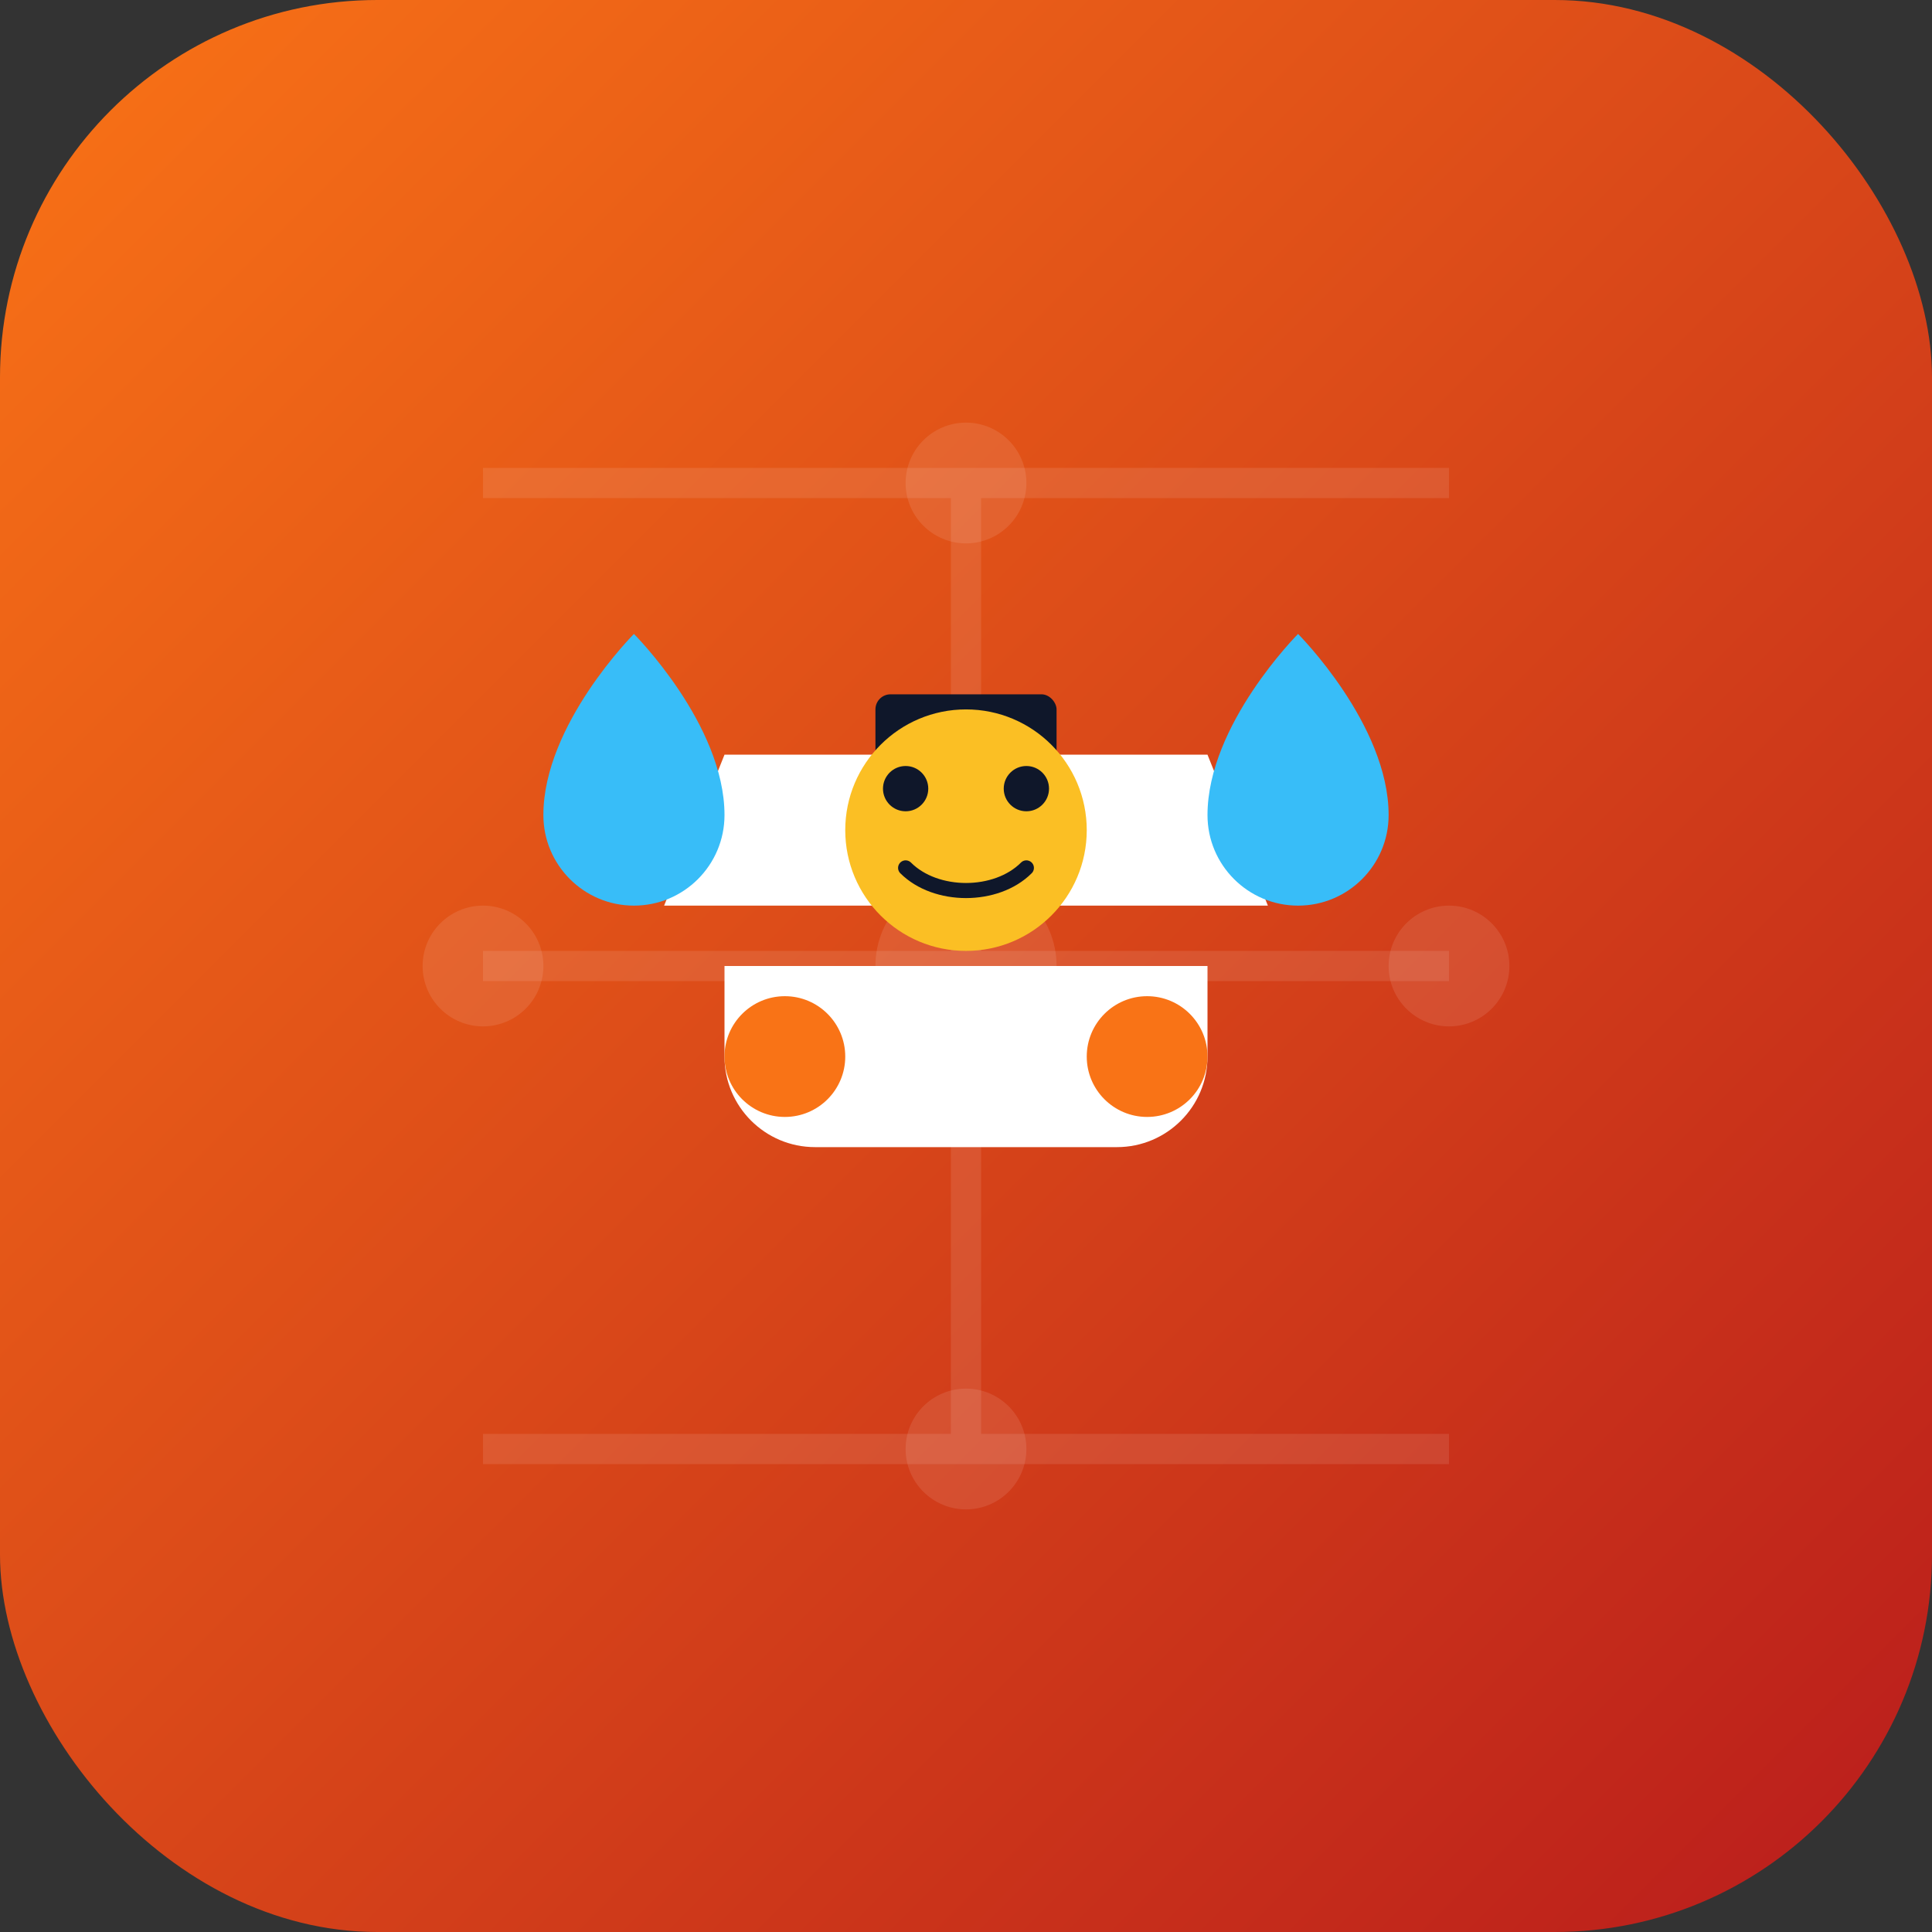 
<svg width="512" height="512" viewBox="0 0 512 512" fill="none" xmlns="http://www.w3.org/2000/svg">
  <rect x="0" y="0" width="512" height="512" fill="#333333" stroke="none"/>
  <!-- Background gradient -->
  <rect width="512" height="512" rx="100" fill="url(#paint0_linear)" />
  
  <!-- Circuit board pattern -->
  <path d="M128 128H384M128 256H384M128 384H384M256 128V384" stroke="white" stroke-opacity="0.1" stroke-width="8" />
  <circle cx="256" cy="256" r="24" fill="white" fill-opacity="0.1" />
  <circle cx="256" cy="128" r="16" fill="white" fill-opacity="0.1" />
  <circle cx="256" cy="384" r="16" fill="white" fill-opacity="0.1" />
  <circle cx="128" cy="256" r="16" fill="white" fill-opacity="0.1" />
  <circle cx="384" cy="256" r="16" fill="white" fill-opacity="0.1" />
  
  <!-- Car silhouette -->
  <path d="M320 280C320 293.25 309.25 304 296 304H216C202.75 304 192 293.25 192 280V256H320V280Z" fill="white" />
  <path d="M336 240H176L192 200H320L336 240Z" fill="white" />
  <circle cx="208" cy="280" r="16" fill="#F97316" />
  <circle cx="304" cy="280" r="16" fill="#F97316" />
  
  <!-- Water droplets -->
  <path d="M368 216C368 229.25 357.25 240 344 240C330.75 240 320 229.25 320 216C320 192 344 168 344 168C344 168 368 192 368 216Z" fill="#38BDF8" />
  <path d="M192 216C192 229.25 181.25 240 168 240C154.75 240 144 229.25 144 216C144 192 168 168 168 168C168 168 192 192 192 216Z" fill="#38BDF8" />
  
  <!-- Robot elements with smiling face -->
  <rect x="232" y="184" width="48" height="24" rx="4" fill="#0F172A" />
  
  <!-- Smiling face -->
  <circle cx="256" cy="220" r="32" fill="#FBBF24" />
  <path d="M240 215C243.314 215 246 212.314 246 209C246 205.686 243.314 203 240 203C236.686 203 234 205.686 234 209C234 212.314 236.686 215 240 215Z" fill="#0F172A" />
  <path d="M272 215C275.314 215 278 212.314 278 209C278 205.686 275.314 203 272 203C268.686 203 266 205.686 266 209C266 212.314 268.686 215 272 215Z" fill="#0F172A" />
  <path d="M240 230C248 238 264 238 272 230" stroke="#0F172A" stroke-width="4" stroke-linecap="round" />
  
  <!-- Define the gradient for the background -->
  <defs>
    <linearGradient id="paint0_linear" x1="0" y1="0" x2="512" y2="512" gradientUnits="userSpaceOnUse">
      <stop stop-color="#F97316" />
      <stop offset="1" stop-color="#B91C1C" />
    </linearGradient>
  </defs>
</svg>
